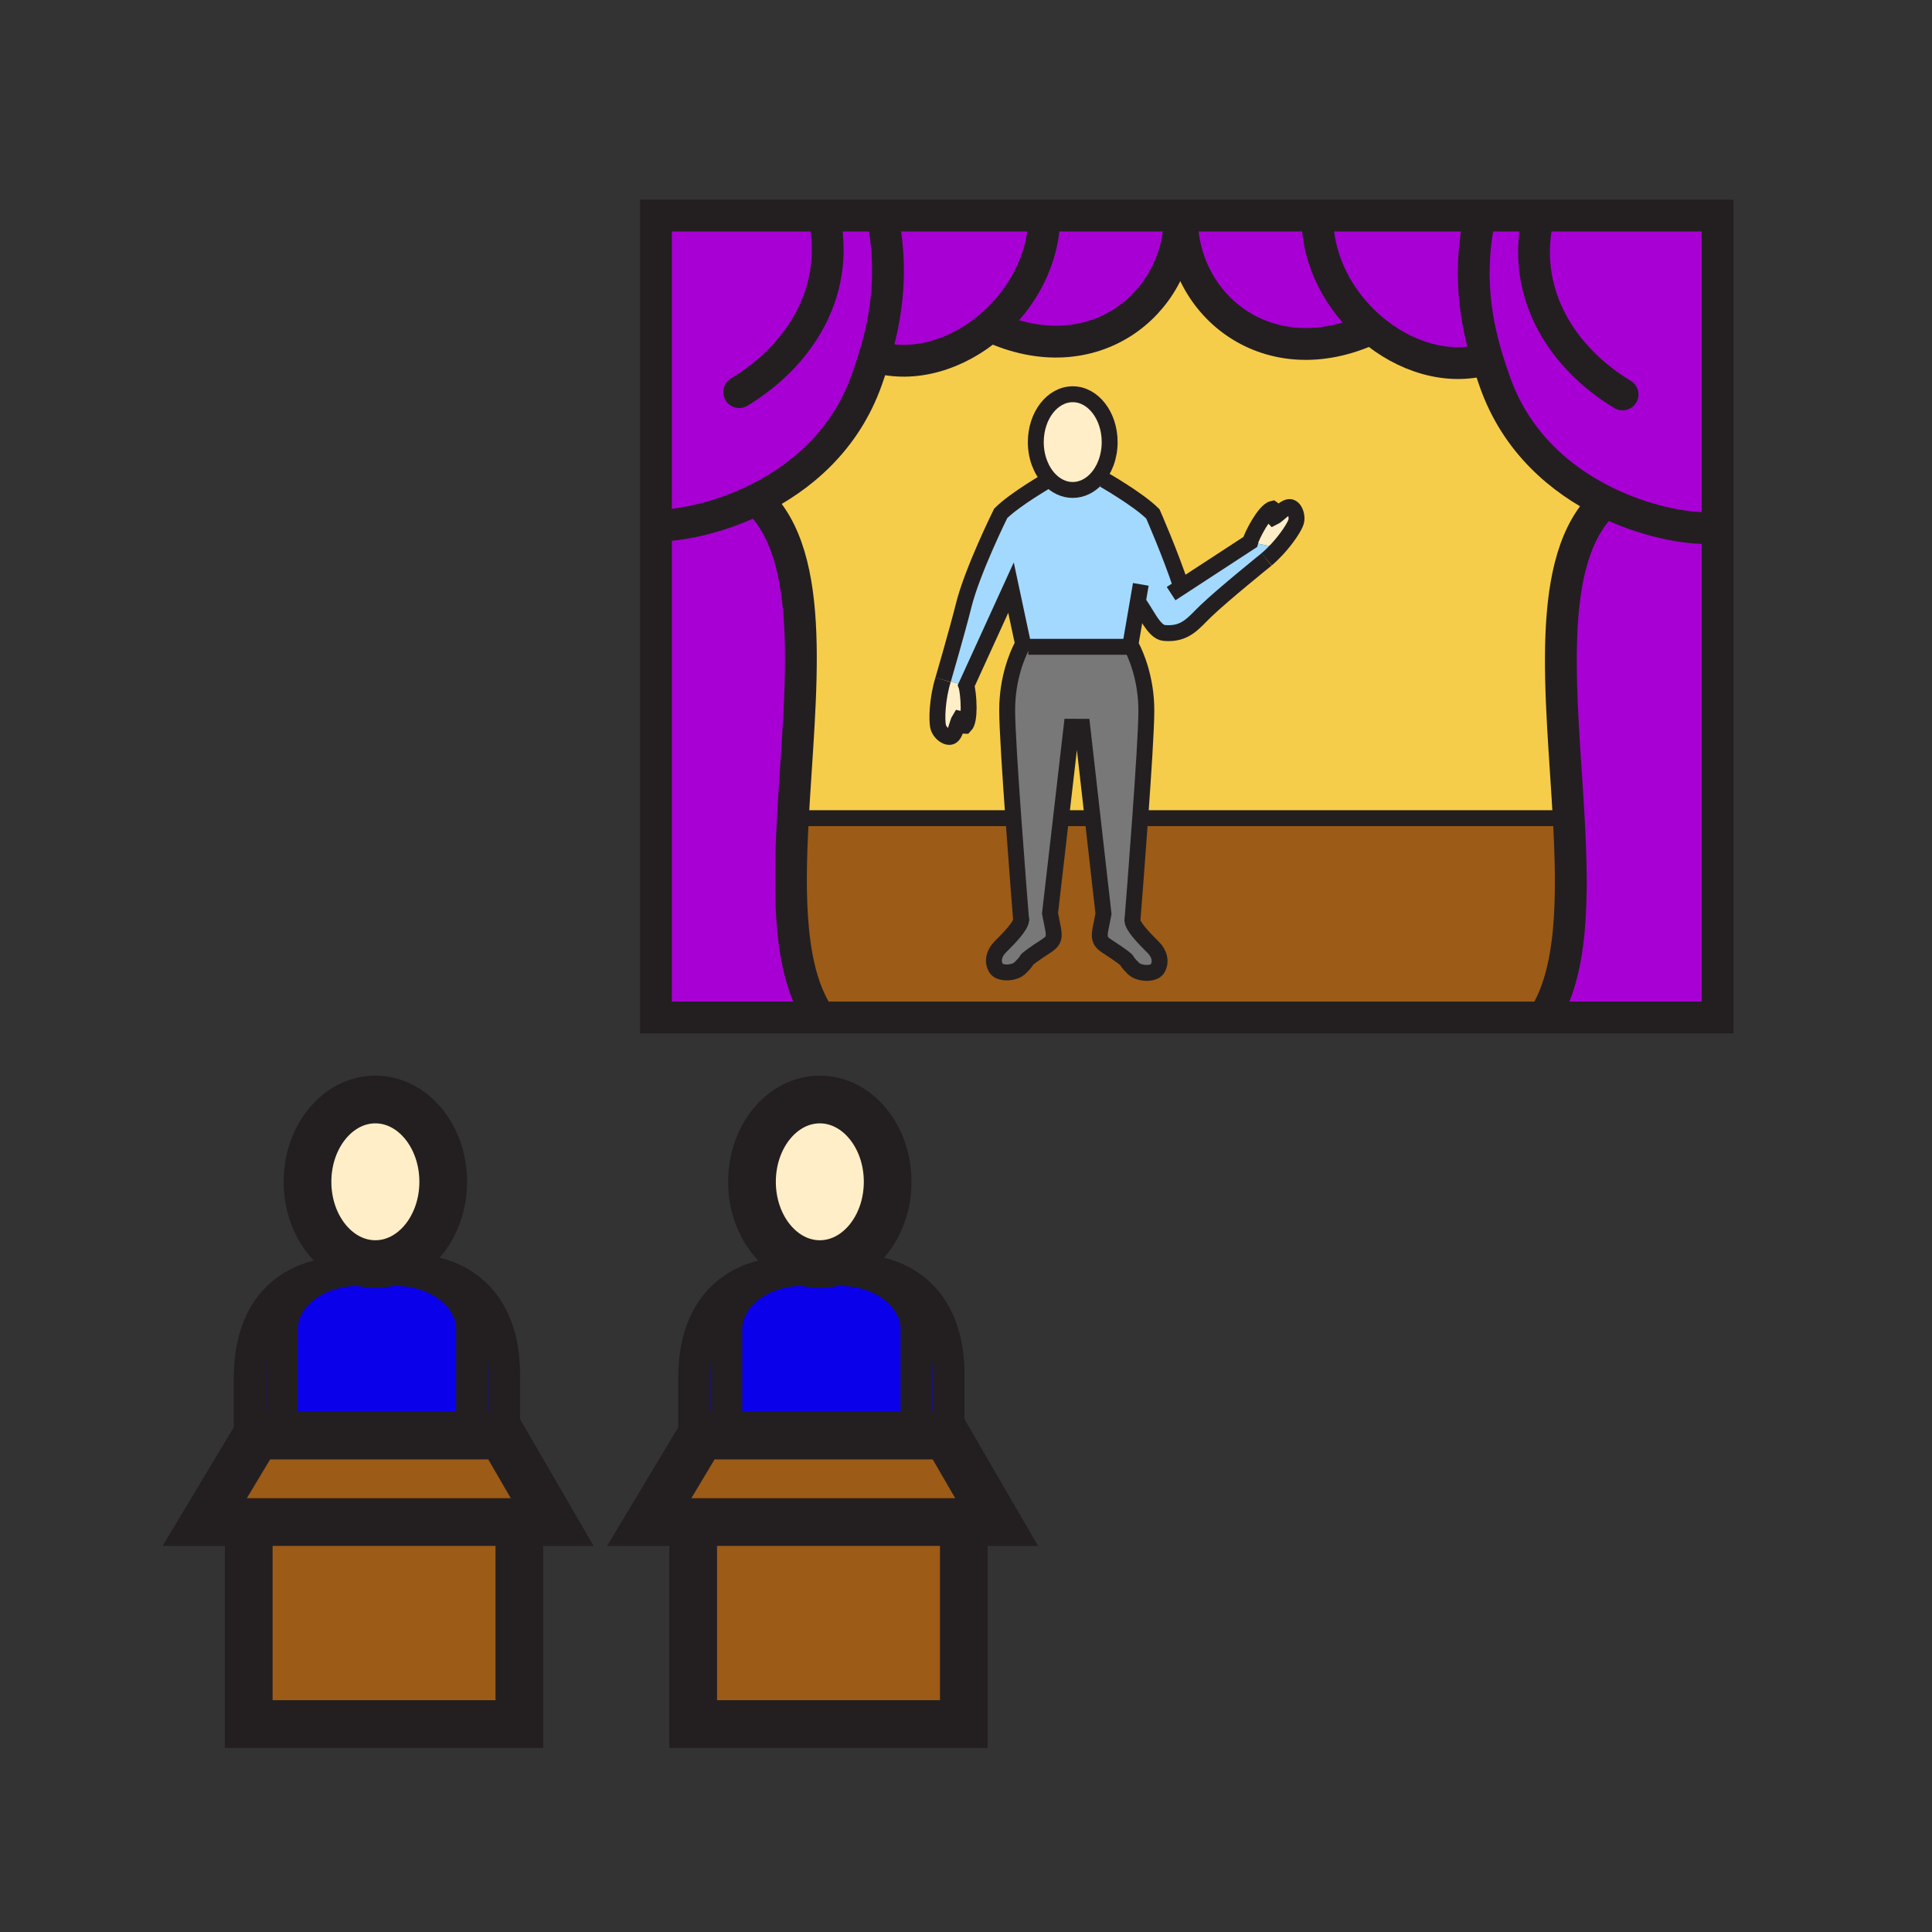 <?xml version="1.0" encoding="iso-8859-1"?>
<!-- Generator: Adobe Illustrator 12.0.1, SVG Export Plug-In . SVG Version: 6.00 Build 51448)  -->
<!DOCTYPE svg PUBLIC "-//W3C//DTD SVG 1.1//EN" "http://www.w3.org/Graphics/SVG/1.1/DTD/svg11.dtd">
<svg  version="1.1" id="Layer_1" xmlns="http://www.w3.org/2000/svg" xmlns:xlink="http://www.w3.org/1999/xlink" width="850.394" height="850.394"
	 viewBox="0 0 850.394 850.394" style="overflow:visible;enable-background:new 0 0 850.394 850.394;" xml:space="preserve">
<rect x="0" y="0" width="850.394" height="850.394" fill="#333333" stroke="none"/>
<g id="XMLID_6_">
	<g>
		<path style="fill:#A800D4;" d="M756.03,232.44v215.42H679.35c12.95-19.79,13.091-52.63,11.15-87.73
			c-3.01-54.46-11.02-114.35,16.08-139.24c17.16,8.44,34.25,11.55,44.24,11.55H756.03z"/>
		<path style="fill:#A800D4;" d="M756.03,94.89v137.55h-5.21c-9.99,0-27.08-3.11-44.24-11.55c-19.55-9.61-39.2-26.13-48.59-52.83
			c-1.021-2.9-2.19-6.28-3.351-10.1c-4.319-14.17-8.479-34.41-4.08-58.71v-4.36H756.03z"/>
		<path style="fill:#F6CC4B;" d="M657.99,168.06c9.39,26.7,29.04,43.22,48.59,52.83c-27.1,24.89-19.09,84.78-16.08,139.24h-0.01
			H504.43l-2.55-0.18c1.41-19.55,2.7-39.57,2.7-47.16c0-14.48-4.82-24.95-6.46-28.09c-0.34-0.64-0.54-0.98-0.54-0.98l3.229-18.77
			c3.5,4.22,6.971,13.22,11.58,13.65c9.44,0.89,12.96-4.47,18.32-9.6c7.85-7.52,26.8-22.78,26.8-22.78
			c1.601-1.36,3.15-2.88,4.601-4.44c4.33-4.7,7.689-9.82,8.39-12.15c0.54-1.82-0.08-5.31-2.12-6.29c-2.25-1.1-5.87,3.55-7.899,4.49
			c-1.37-1.35,0.92-3.15-0.261-3.89c-1.819,0.4-4.17,3.44-6.14,6.69c-1.96,3.25-3.54,6.71-3.82,7.96l-30.29,19.76
			c-4.97-15.02-12.529-32.16-12.529-32.16c-3.19-3.19-8.561-6.94-13.141-9.89c-4.569-2.96-8.35-5.11-8.35-5.11l-3.431-0.34
			c3.61-3.86,5.91-9.71,5.91-16.25c0-11.64-7.27-21.07-16.26-21.07c-8.979,0-16.25,9.43-16.25,21.07c0,6.61,2.35,12.51,6.03,16.37
			c0,0-3.78,2.16-8.351,5.11c-4.58,2.96-9.939,6.7-13.13,9.89c0,0-12.52,25.25-16.31,40.56c-2.61,10.55-9.05,32.68-9.05,32.68
			c-2.5,7.99-2.97,17.83-2.09,20.95c0.51,1.84,2.9,4.45,5.15,4.19c2.48-0.27,3.05-6.14,4.26-8.01c1.88,0.39,0.93,3.14,2.32,3.14
			c1.2-1.21,1.61-4.53,1.61-8.01c0-4.09-0.561-8.4-1.041-9.7l19.69-43.12l5.3,24.85c0,0-0.25,0.41-0.649,1.19
			c-1.73,3.38-6.34,13.71-6.34,27.89c0,7.62,1.3,27.75,2.71,47.37l-2.641,0.18h-94.38H349c2.96-54.74,11.24-115.22-16.03-140.27
			c19.55-9.6,39.21-26.12,48.6-52.82c1.02-2.91,2.2-6.29,3.35-10.11h0.01l0.37,0.12c17.27,4.99,36.2-1.12,50.641-13.44
			c44.699,20.75,82.699-9.34,83.359-47.7l0.94,0.01c0,38.85,38.27,69.65,83.37,48.71c14.439,12.33,33.37,18.44,50.64,13.45
			l0.39-0.12C655.8,161.78,656.97,165.16,657.99,168.06z"/>
		<path style="fill:#9C5B16;" d="M690.5,360.13c1.94,35.1,1.8,67.94-11.15,87.73H360.88c-13.49-19.48-13.8-52.41-11.88-87.73h0.01
			h94.38l2.641-0.18c1.489,20.84,3.109,41.07,3.43,45.02c0,0.01,0,0.02,0,0.03c-0.229,2.74-5.27,7.9-9.25,11.87
			c-2.65,2.66-3.61,6.26-1.76,9.32c1.53,2.529,8.02,2.409,10.609-0.19c4.49-4.49,1.311-2.49,4.851-5.12
			c8.16-6.06,10.74-5.38,9.67-11.78l-1.4-7.1l4.88-42.21l2.971,0.34h10.91l4.779,42.09l-1.399,7.09c-1.07,6.4,1.52,5.73,9.68,11.78
			c3.53,2.64,0.35,0.64,4.84,5.13c2.601,2.601,9.09,2.71,10.62,0.19c1.84-3.07,0.88-6.67-1.77-9.32
			c-4.011-4.02-9.131-9.24-9.24-11.95c0.33-4.08,1.95-24.36,3.43-45.19l2.55,0.18H690.49H690.5z"/>
		<path style="fill:#A800D4;" d="M603.61,144.63c-13.96-11.9-23.721-29.61-23.721-48.71v-1.03h70.67v4.36
			c-4.399,24.3-0.239,44.54,4.08,58.71l-0.39,0.12C636.98,163.07,618.05,156.96,603.61,144.63z"/>
		<path style="fill:#A800D4;" d="M579.89,95.92c0,19.1,9.761,36.81,23.721,48.71c-45.101,20.94-83.37-9.86-83.37-48.71l-0.94-0.01
			c0.01-0.34,0.01-0.68,0.01-1.02h60.58V95.92z"/>
		<path style="fill:#FFEEC8;" d="M568.38,223.34c2.04,0.98,2.66,4.47,2.12,6.29c-0.7,2.33-4.06,7.45-8.39,12.15l-2.03-1.18
			l-9.82-2.01c0.28-1.25,1.86-4.71,3.82-7.96c1.97-3.25,4.32-6.29,6.14-6.69c1.181,0.74-1.109,2.54,0.261,3.89
			C562.51,226.89,566.13,222.24,568.38,223.34z"/>
		<path style="fill:#A3D9FF;" d="M500.81,264.95l-3.229,18.77c0,0,0.2,0.34,0.54,0.98h-45.48l-2.979-0.01
			c0.399-0.78,0.649-1.19,0.649-1.19l-5.3-24.85l-19.69,43.12l-10.21-2.56c0,0,6.44-22.13,9.05-32.68
			c3.79-15.31,16.31-40.56,16.31-40.56c3.19-3.19,8.55-6.93,13.13-9.89c4.57-2.95,8.351-5.11,8.351-5.11
			c2.79,2.93,6.35,4.69,10.22,4.69c3.93,0,7.54-1.81,10.35-4.81l3.431,0.34c0,0,3.78,2.15,8.35,5.11c4.58,2.95,9.95,6.7,13.141,9.89
			c0,0,7.56,17.14,12.529,32.16l30.29-19.76l9.82,2.01l2.03,1.18c-1.45,1.56-3,3.08-4.601,4.44c0,0-18.95,15.26-26.8,22.78
			c-5.36,5.13-8.88,10.49-18.32,9.6C507.78,278.17,504.31,269.17,500.81,264.95z"/>
		<path style="fill:#A800D4;" d="M519.31,94.89c0,0.34,0,0.68-0.01,1.02c-0.66,38.36-38.66,68.45-83.359,47.7
			c13.97-11.91,23.729-29.62,23.729-48.72H519.31z"/>
		<path style="fill:#787878;" d="M449.46,404.97c-0.32-3.95-1.94-24.18-3.43-45.02c-1.41-19.62-2.71-39.75-2.71-47.37
			c0-14.18,4.609-24.51,6.34-27.89l2.979,0.01h45.48c1.64,3.14,6.46,13.61,6.46,28.09c0,7.59-1.29,27.61-2.7,47.16
			c-1.479,20.83-3.1,41.11-3.43,45.19c0.109,2.71,5.229,7.93,9.24,11.95c2.649,2.65,3.609,6.25,1.77,9.32
			c-1.53,2.52-8.02,2.41-10.62-0.19c-4.49-4.49-1.31-2.49-4.84-5.13c-8.16-6.05-10.75-5.38-9.68-11.78l1.399-7.09l-4.779-42.09
			l-4.561-40.22l-4.71-0.01l-4.61,39.89L462.18,402l1.4,7.1c1.07,6.4-1.51,5.72-9.67,11.78c-3.54,2.63-0.36,0.63-4.851,5.12
			c-2.59,2.6-9.079,2.72-10.609,0.19c-1.851-3.061-0.891-6.661,1.76-9.32c3.98-3.97,9.021-9.13,9.25-11.87
			C449.46,404.99,449.46,404.98,449.46,404.97z"/>
		<path style="fill:#FFEEC8;" d="M472.17,173.53c8.99,0,16.26,9.43,16.26,21.07c0,6.54-2.3,12.39-5.91,16.25
			c-2.81,3-6.42,4.81-10.35,4.81c-3.87,0-7.43-1.76-10.22-4.69c-3.681-3.86-6.03-9.76-6.03-16.37
			C455.92,182.96,463.19,173.53,472.17,173.53z"/>
		<polygon style="fill:#F6CC4B;" points="476.38,319.91 480.94,360.13 470.03,360.13 467.06,359.79 471.67,319.9 		"/>
		<path style="fill:#A800D4;" d="M435.94,143.61c-14.44,12.32-33.371,18.43-50.641,13.44l-0.37-0.12
			c4.31-14.18,8.46-34.4,4.06-58.71v-3.33h70.68C459.67,113.99,449.91,131.7,435.94,143.61z"/>
		<polygon style="fill:#9C5B16;" points="417.55,633.53 438.68,669.95 424.24,669.95 305.12,669.95 285.76,669.95 305.53,636.97 
			308.59,631.88 319.71,631.88 403.39,631.88 416.59,631.88 		"/>
		<path style="fill:#FFEEC8;" d="M425.32,301.77c0.48,1.3,1.041,5.61,1.041,9.7c0,3.48-0.41,6.8-1.61,8.01
			c-1.39,0-0.44-2.75-2.32-3.14c-1.21,1.87-1.78,7.74-4.26,8.01c-2.25,0.26-4.64-2.35-5.15-4.19c-0.88-3.12-0.41-12.96,2.09-20.95
			L425.32,301.77z"/>
		<polygon style="fill:#9C5B16;" points="424.24,670.26 424.24,758.86 305.12,758.86 305.12,670.26 305.12,669.95 424.24,669.95 		
			"/>
		<path style="fill:#0B00EA;" d="M417.55,605.33c0,17.689,0,25.1,0,28.2l-0.96-1.65h-13.2v-46.76c0-11.25-9.13-20.84-21.94-24.5
			l0.33-1.07C381.78,559.55,417.55,560.4,417.55,605.33z"/>
		<path style="fill:#0B00EA;" d="M341.18,560.77c3.73-1.13,7.78-1.739,12.02-1.739h16.71c4.05,0,7.94,0.56,11.54,1.59
			c12.81,3.66,21.94,13.25,21.94,24.5v46.76h-83.68v-46.76C319.71,574.01,328.62,564.52,341.18,560.77z"/>
		<path style="fill:#A800D4;" d="M388.99,98.22c4.4,24.31,0.25,44.53-4.06,58.71h-0.01c-1.15,3.82-2.33,7.2-3.35,10.11
			c-9.39,26.7-29.05,43.22-48.6,52.82c-17.17,8.45-34.26,11.56-44.24,11.56V94.89h100.26V98.22z"/>
		<path style="fill:#FFEEC8;" d="M360.85,483.96c16.49,0,29.87,16.22,29.87,36.22s-13.38,36.23-29.87,36.23
			c-16.49,0-29.86-16.23-29.86-36.23S344.36,483.96,360.85,483.96z"/>
		<path style="fill:#A800D4;" d="M360.88,447.86h-72.15V231.42c9.98,0,27.07-3.11,44.24-11.56c27.27,25.05,18.99,85.53,16.03,140.27
			C347.08,395.45,347.39,428.38,360.88,447.86z"/>
		<path style="fill:#0B00EA;" d="M341.18,560.77c-12.56,3.75-21.47,13.24-21.47,24.351v46.76h-11.12l-3.06,5.09c0,0,0,0,0-30.43
			C305.53,563.2,338.83,560.88,341.18,560.77z"/>
		<polygon style="fill:#9C5B16;" points="221.92,633.53 243.05,669.95 228.61,669.95 109.48,669.95 90.12,669.95 109.9,636.97 
			112.95,631.88 124.08,631.88 207.76,631.88 220.96,631.88 		"/>
		<polygon style="fill:#9C5B16;" points="228.61,670.26 228.61,758.86 109.48,758.86 109.48,670.26 109.48,669.95 228.61,669.95 		
			"/>
		<path style="fill:#0B00EA;" d="M221.92,605.33c0,17.689,0,25.1,0,28.2l-0.96-1.65h-13.2v-46.76c0-11.25-9.14-20.84-21.95-24.5
			l0.33-1.07C186.14,559.55,221.92,560.4,221.92,605.33z"/>
		<path style="fill:#0B00EA;" d="M145.55,560.77c3.73-1.13,7.78-1.739,12.01-1.739h16.71c4.05,0,7.94,0.56,11.54,1.59
			c12.81,3.66,21.95,13.25,21.95,24.5v46.76h-83.68v-46.76C124.08,574.01,132.99,564.52,145.55,560.77z"/>
		<path style="fill:#FFEEC8;" d="M165.22,483.96c16.49,0,29.87,16.22,29.87,36.22s-13.38,36.23-29.87,36.23
			c-16.5,0-29.87-16.23-29.87-36.23S148.72,483.96,165.22,483.96z"/>
		<path style="fill:#0B00EA;" d="M145.55,560.77c-12.56,3.75-21.47,13.24-21.47,24.351v46.76h-11.13l-3.05,5.09c0,0,0,0,0-30.43
			C109.9,563.14,143.29,560.87,145.55,560.77z"/>
	</g>
	<g>
		<polygon style="fill:none;stroke:#231F20;stroke-width:14;" points="756.03,232.44 756.03,447.86 679.35,447.86 360.88,447.86 
			288.73,447.86 288.73,231.42 288.73,94.89 388.99,94.89 459.67,94.89 519.31,94.89 579.89,94.89 650.56,94.89 756.03,94.89 		"/>
		<path style="fill:none;stroke:#231F20;stroke-width:14;" d="M388.99,98.22c4.4,24.31,0.25,44.53-4.06,58.71h-0.01
			c-1.15,3.82-2.33,7.2-3.35,10.11c-9.39,26.7-29.05,43.22-48.6,52.82c-17.17,8.45-34.26,11.56-44.24,11.56"/>
		<path style="fill:none;stroke:#231F20;stroke-width:14;" d="M332.97,219.86c27.27,25.05,18.99,85.53,16.03,140.27
			c-1.92,35.32-1.61,68.25,11.88,87.73"/>
		<path style="fill:none;stroke:#231F20;stroke-width:14;" d="M385.3,157.05c17.27,4.99,36.2-1.12,50.641-13.44
			c13.97-11.91,23.729-29.62,23.729-48.72"/>
		<path style="fill:none;stroke:#231F20;stroke-width:14;" d="M435.93,143.6l0.011,0.01c44.699,20.75,82.699-9.34,83.359-47.7
			c0.01-0.34,0.01-0.68,0.01-1.02"/>
		<path style="fill:none;stroke:#231F20;stroke-width:14;stroke-linecap:round;stroke-linejoin:round;" d="M363.1,97.11
			c6.21,32.31-11.68,59.74-37.74,75.48"/>
		<path style="fill:none;stroke:#231F20;stroke-width:14;" d="M650.56,99.25c-4.399,24.3-0.239,44.54,4.08,58.71
			c1.16,3.82,2.33,7.2,3.351,10.1c9.39,26.7,29.04,43.22,48.59,52.83c17.16,8.44,34.25,11.55,44.24,11.55"/>
		<path style="fill:none;stroke:#231F20;stroke-width:14;" d="M706.58,220.89c-27.1,24.89-19.09,84.78-16.08,139.24
			c1.94,35.1,1.8,67.94-11.15,87.73c-0.22,0.35-0.449,0.689-0.68,1.029"/>
		<path style="fill:none;stroke:#231F20;stroke-width:14;" d="M654.25,158.08c-17.27,4.99-36.2-1.12-50.64-13.45
			c-13.96-11.9-23.721-29.61-23.721-48.71"/>
		<path style="fill:none;stroke:#231F20;stroke-width:14;" d="M603.62,144.63h-0.01c-45.101,20.94-83.37-9.86-83.37-48.71"/>
		<path style="fill:none;stroke:#231F20;stroke-width:14;stroke-linecap:round;stroke-linejoin:round;" d="M676.45,98.14
			c-6.21,32.3,11.68,59.74,37.74,75.48"/>
		<line style="fill:none;stroke:#231F20;stroke-width:7;" x1="504.43" y1="360.13" x2="690.49" y2="360.13"/>
		<polyline style="fill:none;stroke:#231F20;stroke-width:7;" points="470.03,360.13 480.94,360.13 480.95,360.13 		"/>
		<line style="fill:none;stroke:#231F20;stroke-width:7;" x1="349.01" y1="360.13" x2="443.39" y2="360.13"/>
		<path style="fill:none;stroke:#231F20;stroke-width:7;" d="M461.95,210.97c-3.681-3.86-6.03-9.76-6.03-16.37
			c0-11.64,7.271-21.07,16.25-21.07c8.99,0,16.26,9.43,16.26,21.07c0,6.54-2.3,12.39-5.91,16.25c-2.81,3-6.42,4.81-10.35,4.81
			C468.3,215.66,464.74,213.9,461.95,210.97z"/>
		<path style="fill:none;stroke:#231F20;stroke-width:7;" d="M415.11,299.21c0,0,6.44-22.13,9.05-32.68
			c3.79-15.31,16.31-40.56,16.31-40.56c3.19-3.19,8.55-6.93,13.13-9.89c4.57-2.95,8.351-5.11,8.351-5.11"/>
		<path style="fill:none;stroke:#231F20;stroke-width:7;" d="M449.46,404.97c-0.32-3.95-1.94-24.18-3.43-45.02
			c-1.41-19.62-2.71-39.75-2.71-47.37c0-14.18,4.609-24.51,6.34-27.89c0.399-0.78,0.649-1.19,0.649-1.19l-5.3-24.85l-19.69,43.12
			c0.48,1.3,1.041,5.61,1.041,9.7c0,3.48-0.41,6.8-1.61,8.01c-1.39,0-0.44-2.75-2.32-3.14c-1.21,1.87-1.78,7.74-4.26,8.01
			c-2.25,0.26-4.64-2.35-5.15-4.19c-0.88-3.12-0.41-12.96,2.09-20.95"/>
		<path style="fill:none;stroke:#231F20;stroke-width:7;" d="M449.51,405.66c0,0-0.02-0.23-0.05-0.66"/>
		<path style="fill:none;stroke:#231F20;stroke-width:7;" d="M519.97,258.35c-4.97-15.02-12.529-32.16-12.529-32.16
			c-3.19-3.19-8.561-6.94-13.141-9.89c-4.569-2.96-8.35-5.11-8.35-5.11"/>
		<path style="fill:none;stroke:#231F20;stroke-width:7;" d="M557.51,246.22c0,0-18.95,15.26-26.8,22.78
			c-5.36,5.13-8.88,10.49-18.32,9.6c-4.609-0.43-8.08-9.43-11.58-13.65c-0.17-0.21-0.34-0.41-0.52-0.6"/>
		<path style="fill:none;stroke:#231F20;stroke-width:7;" d="M515.47,261.29l4.5-2.93v-0.01l30.29-19.76
			c0.28-1.25,1.86-4.71,3.82-7.96c1.97-3.25,4.32-6.29,6.14-6.69c1.181,0.74-1.109,2.54,0.261,3.89
			c2.029-0.94,5.649-5.59,7.899-4.49c2.04,0.98,2.66,4.47,2.12,6.29c-0.7,2.33-4.06,7.45-8.39,12.15c-1.45,1.56-3,3.08-4.601,4.44"
			/>
		<path style="fill:none;stroke:#231F20;stroke-width:7;" d="M498.39,405.88c0,0,0.021-0.26,0.061-0.74
			c0.33-4.08,1.95-24.36,3.43-45.19c1.41-19.55,2.7-39.57,2.7-47.16c0-14.48-4.82-24.95-6.46-28.09c-0.34-0.64-0.54-0.98-0.54-0.98
			l3.229-18.77l1.33-7.73"/>
		<path style="fill:none;stroke:#231F20;stroke-width:7;" d="M498.47,404.7c-0.029,0.14-0.04,0.28-0.02,0.44
			c0.109,2.71,5.229,7.93,9.24,11.95c2.649,2.65,3.609,6.25,1.77,9.32c-1.53,2.52-8.02,2.41-10.62-0.19
			c-4.49-4.49-1.31-2.49-4.84-5.13c-8.16-6.05-10.75-5.38-9.68-11.78l1.399-7.09l-4.779-42.09l-4.561-40.22l-4.71-0.01l-4.61,39.89
			L462.18,402l1.4,7.1c1.07,6.4-1.51,5.72-9.67,11.78c-3.54,2.63-0.36,0.63-4.851,5.12c-2.59,2.6-9.079,2.72-10.609,0.19
			c-1.851-3.061-0.891-6.661,1.76-9.32c3.98-3.97,9.021-9.13,9.25-11.87c0-0.01,0-0.02,0-0.03c0.021-0.17,0.01-0.34-0.02-0.49"/>
		<line style="fill:none;stroke:#231F20;stroke-width:7;" x1="452.64" y1="284.7" x2="498.12" y2="284.7"/>
		<path style="fill:none;stroke:#231F20;stroke-width:21;" d="M195.09,520.18c0,20-13.38,36.23-29.87,36.23
			c-16.5,0-29.87-16.23-29.87-36.23s13.37-36.22,29.87-36.22C181.71,483.96,195.09,500.18,195.09,520.18z"/>
		<path style="fill:none;stroke:#231F20;stroke-width:14;" d="M207.76,631.88v-46.76c0-11.25-9.14-20.84-21.95-24.5
			c-3.6-1.03-7.49-1.59-11.54-1.59h-16.71c-4.23,0-8.28,0.609-12.01,1.739c-12.56,3.75-21.47,13.24-21.47,24.351v46.76"/>
		<polygon style="fill:none;stroke:#231F20;stroke-width:21;" points="207.76,631.88 220.96,631.88 221.92,633.53 243.05,669.95 
			228.61,669.95 109.48,669.95 90.12,669.95 109.9,636.97 112.95,631.88 124.08,631.88 		"/>
		<polyline style="fill:none;stroke:#231F20;stroke-width:21;" points="109.48,670.26 109.48,758.86 228.61,758.86 228.61,670.26 		
			"/>
		<path style="fill:none;stroke:#231F20;stroke-width:14;" d="M145.67,560.76c0,0-0.04,0-0.12,0.01
			c-2.26,0.101-35.65,2.37-35.65,45.771c0,30.43,0,30.43,0,30.43"/>
		<path style="fill:none;stroke:#231F20;stroke-width:14;" d="M186.14,559.55c0,0,35.78,0.851,35.78,45.78c0,17.689,0,25.1,0,28.2
			c0,2.239,0,2.239,0,2.239"/>
		<path style="fill:none;stroke:#231F20;stroke-width:21;" d="M390.72,520.18c0,20-13.38,36.23-29.87,36.23
			c-16.49,0-29.86-16.23-29.86-36.23s13.37-36.22,29.86-36.22C377.34,483.96,390.72,500.18,390.72,520.18z"/>
		<path style="fill:none;stroke:#231F20;stroke-width:14;" d="M403.39,631.88v-46.76c0-11.25-9.13-20.84-21.94-24.5
			c-3.6-1.03-7.49-1.59-11.54-1.59H353.2c-4.24,0-8.29,0.609-12.02,1.739c-12.56,3.75-21.47,13.24-21.47,24.351v46.76"/>
		<polygon style="fill:none;stroke:#231F20;stroke-width:21;" points="403.39,631.88 416.59,631.88 417.55,633.53 438.68,669.95 
			424.24,669.95 305.12,669.95 285.76,669.95 305.53,636.97 308.59,631.88 319.71,631.88 		"/>
		<polyline style="fill:none;stroke:#231F20;stroke-width:21;" points="305.12,670.26 305.12,758.86 424.24,758.86 424.24,670.26 		
			"/>
		<path style="fill:none;stroke:#231F20;stroke-width:14;" d="M341.31,560.76c0,0-0.04,0-0.13,0.01
			c-2.35,0.11-35.65,2.431-35.65,45.771c0,30.43,0,30.43,0,30.43"/>
		<path style="fill:none;stroke:#231F20;stroke-width:14;" d="M381.78,559.55c0,0,35.77,0.851,35.77,45.78c0,17.689,0,25.1,0,28.2
			c0,2.239,0,2.239,0,2.239"/>
	</g>
</g>
<rect style="fill:none;" width="850.394" height="850.394"/>
</svg>
